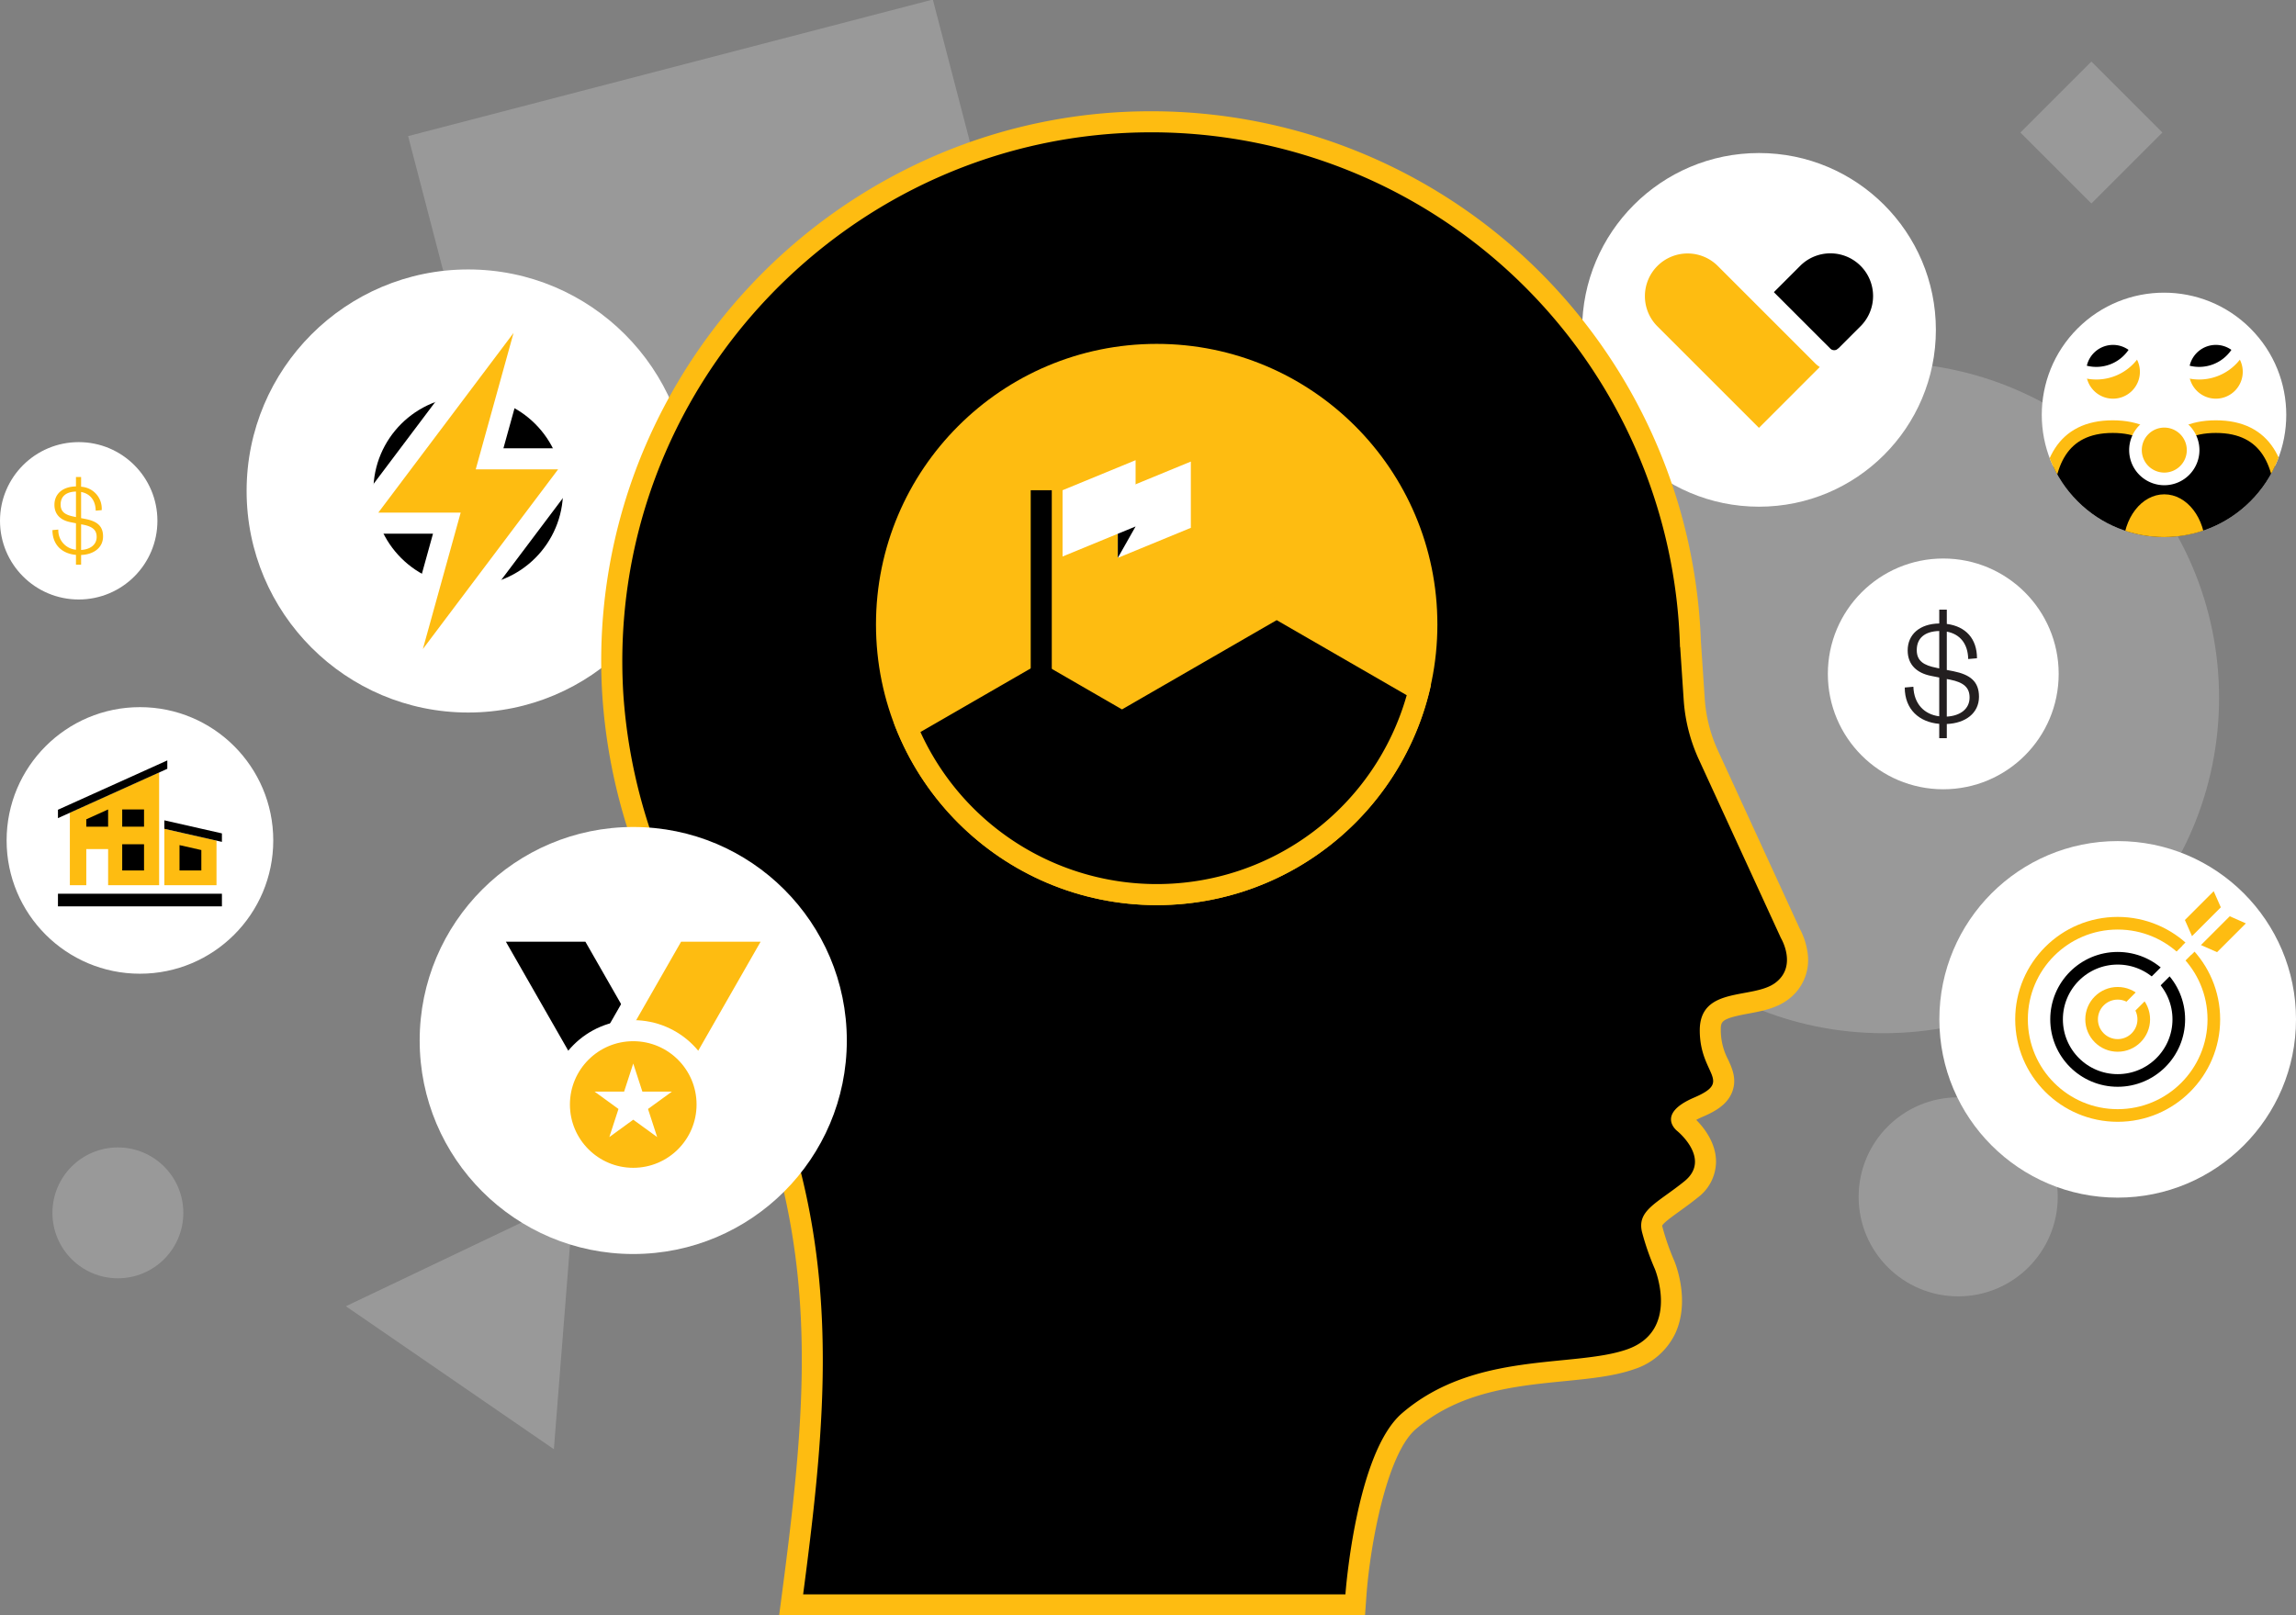 <svg viewBox="0 0 545.205 383.712" xmlns="http://www.w3.org/2000/svg" xmlns:xlink="http://www.w3.org/1999/xlink"><rect x="0" y="0" width="545.205" height="383.712" fill="#808080" stroke="none"/><clipPath id="a"><circle cx="513.93" cy="98.5" r="29.032" transform="matrix(.707 -.707 .707 .707 80.877 392.254)"/></clipPath><path d="m106.399 14.708h128.714v92.059h-128.714z" fill="#fff" opacity=".2" transform="matrix(.968 -.252 .252 .968 -9.787 44.904)"/><path d="m136.238 284.477-54.104 25.789 49.386 33.961z" fill="#fff" opacity=".2"/><circle cx="18.69" cy="123.706" fill="#fff" r="18.69"/><path d="m13.849 125.788a4.613 4.613 0 0 0 4.189 4.788v-6.284l-1.371-.274c-2.2-.449-3.741-1.746-3.741-4.115 0-2.569 1.92-4.314 5.112-4.364v-2.245h1.222v2.319a5.2 5.2 0 0 1 4.888 5.562l-1.421.124c-.05-2.469-1.322-4.04-3.467-4.439v6.21l1.048.2c2.718.549 4.164 1.646 4.164 4.14 0 2.669-2.194 4.29-5.212 4.414v2.295h-1.222v-2.319c-3.242-.274-5.586-2.344-5.586-5.885zm3.74-3.067.449.1v-6.06c-2.369.049-3.641 1.172-3.641 3.092.003 1.771 1.147 2.469 3.192 2.868zm1.671 1.82v6.085c2.195-.124 3.691-1.247 3.691-3.092 0-1.6-.923-2.444-3.142-2.893z" fill="#febc11"/><g fill="#fff"><circle cx="27.992" cy="288.087" opacity=".2" r="15.54"/><circle cx="447.279" cy="165.754" opacity=".2" r="79.658"/><circle cx="464.988" cy="284.28" opacity=".2" r="23.638"/><circle cx="111.18" cy="116.623" r="52.621"/></g><circle cx="111.18" cy="116.623" r="22.52"/><path d="m100.414 156.664a2.5 2.5 0 0 1 -1.99-.987c-.751-.986-.751-.986.983-7.244l6.7-24.173h-16.275a2.5 2.5 0 0 1 -2-4l32.115-42.679a2.5 2.5 0 0 1 4.436 2.058c-.013.058-.013.058-8.132 29.35h16.276a2.5 2.5 0 0 1 2 4l-32.116 42.678a2.5 2.5 0 0 1 -1.991 1z" fill="#febc11" fill-rule="evenodd"/><path d="m121.947 79.081-8.981 32.405h19.563l-32.116 42.678 8.981-32.4h-19.562l32.115-42.679m0-5h-.013a5 5 0 0 0 -3.982 1.994l-32.115 42.674a5 5 0 0 0 3.995 8.007h12.988l-7.22 26.068a5 5 0 0 0 8.813 4.342l32.116-42.678a5 5 0 0 0 -4-8.006h-12.989l2.735-9.867 3.087-11.139 1.018-3.671c.585-2.112 1.048-3.781-.453-5.755a5 5 0 0 0 -3.98-1.973z" fill="#fff"/><circle cx="417.689" cy="78.351" fill="#fff" r="42.002"/><path d="m435.5 87.327-17.872-17.875 8.075-8.075a12.638 12.638 0 0 1 17.874 0 12.64 12.64 0 0 1 0 17.875z" stroke="#fff" stroke-miterlimit="10" stroke-width="5"/><path d="m438.285 84.544a3.875 3.875 0 0 1 -5.478 0l-15.135-15.136-8-8a12.638 12.638 0 0 0 -17.874 0 12.64 12.64 0 0 0 0 17.875l8 8 .054.054.024.024 17.8 17.8z" fill="#febc11" stroke="#fff" stroke-miterlimit="10" stroke-width="5"/><path d="m187.86 381.212.371-2.826c4.713-35.944 7.685-66.023-.282-98.519-4.472-18.243-12.484-33.472-20.966-49.6-2.506-4.764-5.1-9.69-7.595-14.7a131.15 131.15 0 0 1 -13.866-50.488 126.878 126.878 0 0 1 34.578-95.645 128.579 128.579 0 0 1 93.274-40.506 128.1 128.1 0 0 1 128.026 123.972l.061.633.836 12.536a37.658 37.658 0 0 0 3.367 13.263l19.446 42.323c1.756 3.028 3.505 9.627-2.048 13.792-2.315 1.736-5.4 2.307-8.392 2.858-6.076 1.122-8.551 2.018-8.551 6.44a17.594 17.594 0 0 0 1.971 7.99c.83 1.81 1.688 3.682.9 5.731-.682 1.768-2.337 3.079-5.714 4.527-3.794 1.626-3.981 2.837-3.983 2.849-.032.271.416.757.511.827.6.487 5.188 4.363 5.18 9.28a8.341 8.341 0 0 1 -3.448 6.585c-1.546 1.25-3 2.3-4.286 3.224-4.577 3.3-5.5 4.22-4.859 6.489a59.5 59.5 0 0 0 2.841 8.131l.048.11c.138.336 3.35 8.314.32 15.055a13.7 13.7 0 0 1 -8.436 7.334c-4.445 1.552-10.049 2.108-15.982 2.7-12.02 1.192-25.643 2.544-36.632 12-8.4 7.225-11.928 32.275-12.58 41.317l-.168 2.32h-133.942z"/><path d="m273.372 31.428a125.6 125.6 0 0 1 125.553 122.249l.045.022.836 12.536a40.292 40.292 0 0 0 3.59 14.141l19.5 42.438s3.987 6.646-1.329 10.633-17.943.665-17.943 11.3 7.974 11.962-1.33 15.95-3.987 7.975-3.987 7.975 8.175 6.654 1.66 11.92-11.5 6.93-9.979 12.336a60.963 60.963 0 0 0 2.982 8.512s6.025 14.66-6.627 19.079-36.149.3-53.421 15.162c-11.034 9.5-13.443 43.033-13.443 43.033h-128.77c4.486-34.209 7.9-65.88-.332-99.44-5.907-24.1-17.972-43.176-28.75-64.82a129.373 129.373 0 0 1 -13.609-49.529c-4.5-72.631 53.645-133.5 125.354-133.495m0-5a128.958 128.958 0 0 0 -52.632 11.13 131.74 131.74 0 0 0 -69.857 74.257 129.346 129.346 0 0 0 -7.855 53.415 133.628 133.628 0 0 0 14.123 51.449c2.51 5.04 5.107 9.977 7.619 14.753 8.409 15.985 16.351 31.083 20.751 49.028 7.864 32.076 4.909 61.919.231 97.6l-.741 5.65h139.121l.334-4.642c.881-12.17 4.841-33.685 11.716-39.6 10.392-8.941 23.6-10.251 35.249-11.407 6.085-.6 11.834-1.175 16.56-2.824a16.316 16.316 0 0 0 9.891-8.669c3.407-7.581.1-16.087-.288-17.032l-.047-.112-.052-.111a58.066 58.066 0 0 1 -2.7-7.745 2.043 2.043 0 0 1 -.088-.462c.338-.68 2.452-2.2 4-3.321 1.311-.944 2.8-2.014 4.4-3.308a10.759 10.759 0 0 0 4.376-8.524c.007-4.5-2.86-8.1-4.7-9.95a16.149 16.149 0 0 1 1.474-.714c2.972-1.274 5.884-2.873 7.061-5.924 1.17-3.032-.01-5.6-.957-7.672a15.031 15.031 0 0 1 -1.744-6.949c0-2.136 0-2.78 6.5-3.982 3.119-.575 6.654-1.228 9.438-3.316a11.644 11.644 0 0 0 4.6-11.572 16.724 16.724 0 0 0 -1.817-5.342l-19.398-42.246a35.16 35.16 0 0 1 -3.14-12.388l-.836-12.536-.078-1.171a130.6 130.6 0 0 0 -130.514-125.765z" fill="#febc11"/><circle cx="33.229" cy="199.625" fill="#fff" r="31.658"/><path d="m51.411 210.258h-12.386v-13.403l12.386 2.81z" fill="#febc11"/><path d="m42.627 200.736v6.022h5.182v-4.846z"/><path d="m37.785 183.453v26.805h-21.197v-17.24z" fill="#febc11"/><path d="m39.73 180.619-25.968 11.718v1.991l25.968-11.719z"/><path d="m29.02 192.266h5.182v4.092h-5.182z"/><path d="m29.02 200.534h5.182v6.225h-5.182z"/><path d="m20.491 194.605v1.753h5.181v-4.092z"/><path d="m52.697 197.951-13.672-3.102v2.014l13.672 3.102z"/><path d="m20.491 201.678h5.182v8.828h-5.182z" fill="#fff"/><path d="m13.762 213.785h38.935" fill="none" stroke="#000" stroke-miterlimit="10" stroke-width="3"/><circle cx="150.369" cy="247.147" fill="#fff" r="50.715"/><path d="m115.815 221.182h24.642l22.923 40.061h-24.642z" stroke="#fff" stroke-miterlimit="10" stroke-width="5"/><path d="m184.923 221.182h-24.642l-22.923 40.061h24.642z" fill="#febc11" stroke="#fff" stroke-miterlimit="10" stroke-width="5"/><circle cx="150.369" cy="262.348" fill="#febc11" r="17.536" stroke="#fff" stroke-miterlimit="10" stroke-width="5"/><path d="m153.877 263.409 5.675-4.123h-7.015l-2.168-6.672-2.168 6.672h-7.015l5.675 4.123-2.167 6.672 5.675-4.123 5.675 4.123z" fill="#fff"/><circle cx="513.93" cy="98.5" fill="#fff" r="29.032" transform="matrix(.707 -.707 .707 .707 80.877 392.254)"/><g clip-path="url(#a)"><path d="m501.752 96.2a7.886 7.886 0 1 1 7.886-7.885 7.894 7.894 0 0 1 -7.886 7.885z" fill="#febc11"/><path d="m501.752 81.924a6.386 6.386 0 1 1 -6.385 6.386 6.386 6.386 0 0 1 6.385-6.386m0-3a9.386 9.386 0 1 0 9.386 9.386 9.4 9.4 0 0 0 -9.386-9.386z" fill="#fff"/><path d="m497.759 88.647a10.846 10.846 0 0 1 -2.58-.32l-1.438-.352.333-1.442a7.874 7.874 0 0 1 12.237-4.652l1.207.857-.841 1.219a10.846 10.846 0 0 1 -8.918 4.69z"/><path d="m501.752 81.924a6.354 6.354 0 0 1 3.69 1.18 9.271 9.271 0 0 1 -9.906 3.766 6.383 6.383 0 0 1 6.216-4.946m0-3a9.337 9.337 0 0 0 -9.139 7.271l-.666 2.885 2.875.7a12.273 12.273 0 0 0 13.089-4.975l1.683-2.437-2.415-1.714a9.331 9.331 0 0 0 -5.427-1.734z" fill="#fff"/><path d="m526.174 101.335c-5.956 0-9.833 2.156-12.244 5.663-2.411-3.507-6.287-5.663-12.243-5.663-12.239 0-15.7 9.1-15.7 20.328s7.029 20.328 15.7 20.328c4.951 0 9.366-2.969 12.243-7.605 2.878 4.636 7.293 7.605 12.244 7.605 8.671 0 15.7-9.1 15.7-20.328s-3.461-20.328-15.7-20.328z" stroke="#febc11" stroke-miterlimit="10" stroke-width="3"/><ellipse cx="513.931" cy="130.049" fill="#febc11" rx="9.757" ry="12.633"/><path d="m513.93 113.753a6.844 6.844 0 1 1 6.845-6.844 6.852 6.852 0 0 1 -6.845 6.844z" fill="#febc11"/><path d="m513.93 101.565a5.344 5.344 0 1 1 -5.344 5.344 5.345 5.345 0 0 1 5.344-5.344m0-3a8.344 8.344 0 1 0 8.345 8.344 8.354 8.354 0 0 0 -8.345-8.344z" fill="#fff"/><path d="m526.174 96.2a7.886 7.886 0 1 1 7.886-7.885 7.895 7.895 0 0 1 -7.886 7.885z" fill="#febc11"/><path d="m526.174 81.924a6.386 6.386 0 1 1 -6.386 6.386 6.386 6.386 0 0 1 6.386-6.386m0-3a9.386 9.386 0 1 0 9.386 9.386 9.4 9.4 0 0 0 -9.386-9.386z" fill="#fff"/><path d="m522.181 88.647a10.846 10.846 0 0 1 -2.58-.32l-1.438-.352.333-1.442a7.873 7.873 0 0 1 12.236-4.652l1.207.857-.841 1.219a10.842 10.842 0 0 1 -8.917 4.69z"/><path d="m526.174 81.924a6.354 6.354 0 0 1 3.69 1.18 9.273 9.273 0 0 1 -9.907 3.766 6.385 6.385 0 0 1 6.217-4.946m0-3a9.338 9.338 0 0 0 -9.14 7.271l-.666 2.885 2.876.7a12.272 12.272 0 0 0 13.088-4.975l1.683-2.437-2.415-1.71a9.328 9.328 0 0 0 -5.426-1.734z" fill="#fff"/></g><circle cx="274.665" cy="148.336" fill="#febc11" r="66.655"/><path d="m274.7 212.491a64.487 64.487 0 0 1 -59.311-39.667l31.767-18.341 19.275 11.129 36.725-21.2 33.789 19.509a64.533 64.533 0 0 1 -62.245 48.57z"/><path d="m303.157 147.3 30.88 17.829a61.679 61.679 0 0 1 -59.337 44.862 61.682 61.682 0 0 1 -56.132-36.116l28.588-16.5 16.775 9.685 2.5 1.444 2.5-1.444zm0-5.773-36.725 21.2-19.275-11.127-34.883 20.14a66.671 66.671 0 0 0 127.526-9.059l-36.646-21.158z" fill="#febc11"/><path d="m269.656 109.307v15.741" fill="#febc11"/><path d="m269.656 109.307v15.741" fill="#febc11"/><path d="m247.254 160.411v-43.967" fill="#fff" stroke="#000" stroke-miterlimit="10" stroke-width="5"/><path d="m282.776 125.375-17.343 7.137v-15.74l17.343-7.137z" fill="#fff"/><path d="m269.656 125.048-17.343 7.137v-15.741l17.343-7.137z" fill="#fff"/><path d="m265.433 126.786 4.223-1.738-4.223 7.464z"/><circle cx="461.445" cy="160.067" fill="#fff" r="27.406"/><path d="m454.347 163.121c.146 4.132 2.633 6.582 6.143 7.021v-9.215l-2.011-.4c-3.218-.658-5.485-2.56-5.485-6.033 0-3.767 2.816-6.327 7.5-6.4v-3.294h1.792v3.4c4.5.585 7.168 3.51 7.168 8.155l-2.085.182c-.073-3.62-1.938-5.924-5.083-6.509v9.106l1.536.292c3.986.805 6.107 2.414 6.107 6.071 0 3.913-3.218 6.289-7.643 6.472v3.365h-1.796v-3.4c-4.754-.4-8.191-3.438-8.191-8.63zm5.485-4.5.658.146v-8.886c-3.474.073-5.339 1.719-5.339 4.534 0 2.599 1.682 3.623 4.681 4.208zm2.45 2.669v8.923c3.218-.183 5.412-1.828 5.412-4.534 0-2.341-1.353-3.584-4.607-4.242z" fill="#231f20"/><circle cx="502.862" cy="242.125" fill="#fff" r="42.344"/><circle cx="502.862" cy="242.125" fill="none" r="22.833" stroke="#febc11" stroke-miterlimit="10" stroke-width="3"/><circle cx="502.862" cy="242.125" fill="none" r="14.512" stroke="#000" stroke-miterlimit="10" stroke-width="3"/><circle cx="502.862" cy="242.125" fill="none" r="6.192" stroke="#febc11" stroke-miterlimit="10" stroke-width="3"/><path d="m502.862 242.125 24.503-24.503" fill="none" stroke="#fff" stroke-linecap="round" stroke-miterlimit="10" stroke-width="3"/><path d="m528 216.987-2.337-5.301-6.841 6.84 2.337 5.302 5.302 2.337 6.84-6.84z" fill="#febc11" fill-rule="evenodd"/><path d="m519.323 225.664 9.775-9.775" fill="none" stroke="#fff" stroke-miterlimit="10" stroke-width="3"/><path d="m484.749 19.506h23.843v23.843h-23.843z" fill="#fff" opacity=".2" transform="matrix(.707 -.707 .707 .707 123.249 360.404)"/></svg>